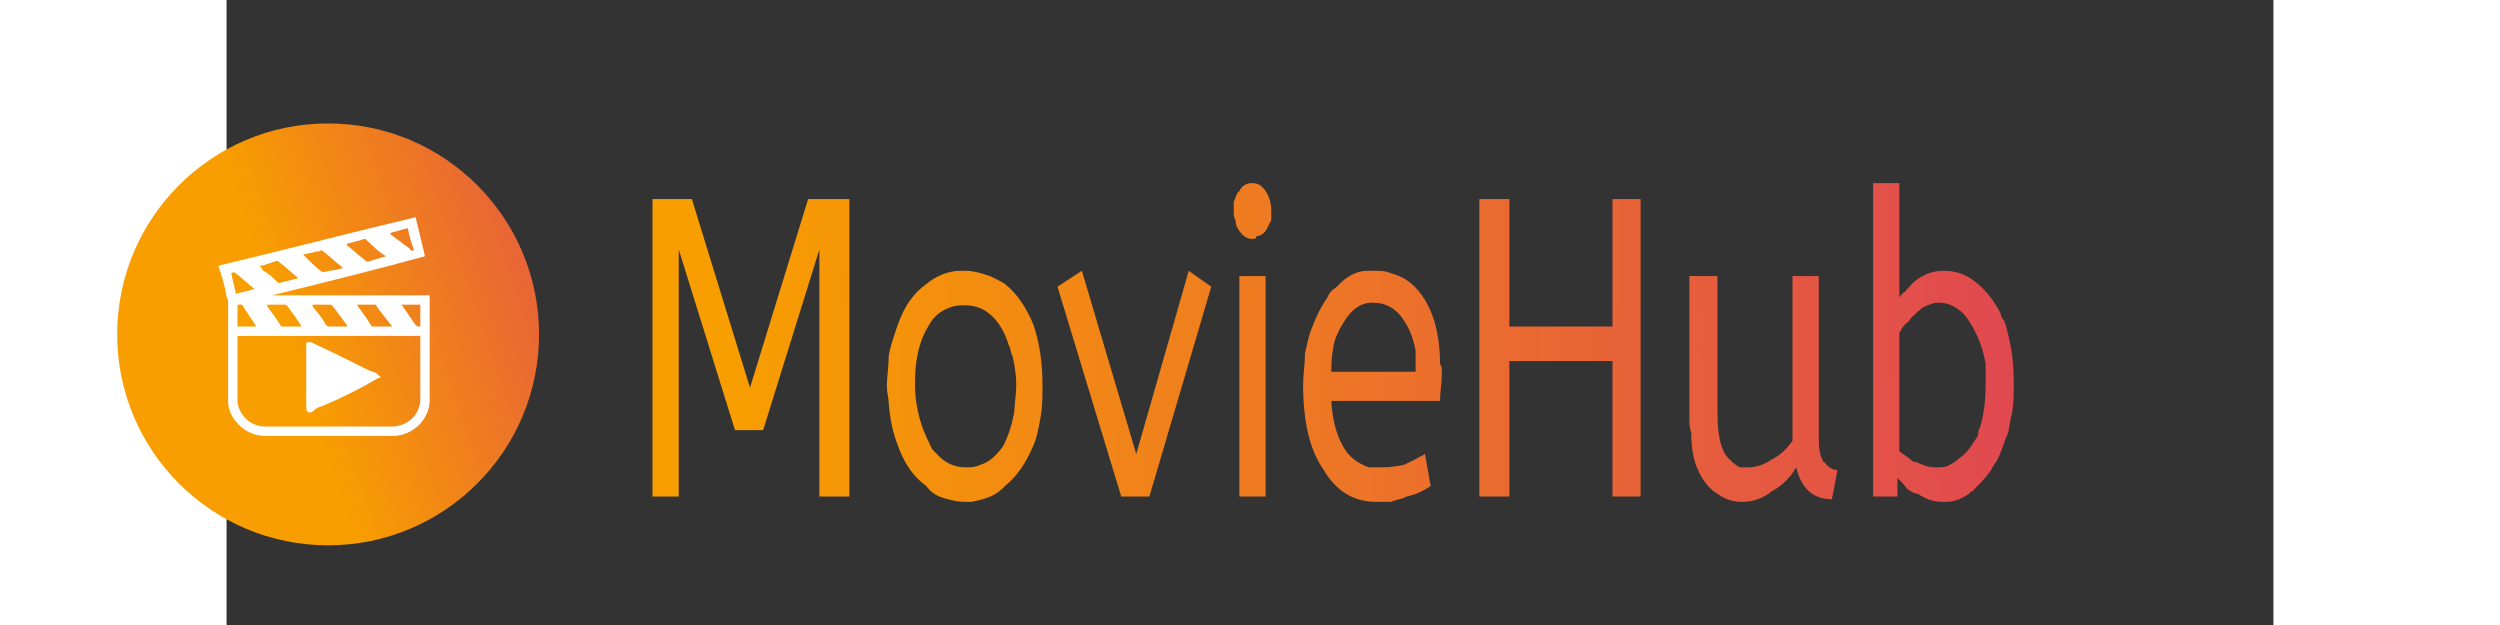 <svg width="160" height="40" viewBox="0 0 131 40" xmlns="http://www.w3.org/2000/svg">
    <rect x="0" y="0" width="131" height="40" fill="#333333" stroke="none"/>
    <circle cx="6.5" cy="21.4" r="13.5" fill="url(#paint0_linear_425_166)" />
    <path
        d="M -0.5 17 C 3.7 16 7.9 14.9 12.1 13.9 C 12.3 14.7 12.5 15.6 12.7 16.4 C 9.4 17.3 6.2 18.1 2.9 18.9 C 2.9 18.9 2.9 18.9 2.9 18.9 H 13 C 13 18.9 13 19 13 19 C 13 21.2 13 23.4 13 25.6 C 13 26.8 12 27.8 10.8 27.9 C 10.7 27.9 10.5 27.9 10.4 27.9 C 7.8 27.9 5.1 27.9 2.5 27.9 C 1.9 27.9 1.3 27.7 0.8 27.2 C 0.4 26.8 0.1 26.3 0.1 25.7 C 0.1 25.6 0.1 25.5 0.1 25.4 C 0.1 23.4 0.1 21.5 0.1 19.5 C 0.1 19.3 0.1 19.1 0 19 C -0.1 18.3 -0.3 17.7 -0.5 17.1 C -0.5 17.1 -0.5 17.1 -0.5 17 Z M 0.7 21.5 V 21.6 C 0.7 22.9 0.7 24.2 0.7 25.6 C 0.7 25.6 0.7 25.7 0.7 25.8 C 0.9 26.7 1.6 27.3 2.5 27.3 C 5.2 27.3 7.9 27.3 10.5 27.3 C 10.6 27.3 10.7 27.3 10.7 27.3 C 11.7 27.2 12.4 26.5 12.4 25.5 C 12.4 24.2 12.4 22.9 12.4 21.6 V 21.5 H 0.7 Z M 2.6 19.5 C 2.6 19.5 2.6 19.6 2.6 19.6 C 2.9 20 3.2 20.4 3.5 20.9 C 3.5 20.9 3.6 20.9 3.6 20.9 C 4 20.9 4.4 20.9 4.7 20.9 C 4.7 20.9 4.8 20.9 4.8 20.9 C 4.8 20.9 4.8 20.9 4.8 20.9 C 4.5 20.4 4.2 20 3.9 19.6 C 3.8 19.5 3.8 19.5 3.8 19.5 C 3.6 19.5 3.4 19.5 3.2 19.5 C 3 19.5 2.8 19.5 2.6 19.5 L 2.6 19.5 Z M 7.7 20.9 C 7.7 20.9 7.7 20.9 7.7 20.8 C 7.4 20.4 7.1 20 6.8 19.6 C 6.7 19.5 6.7 19.5 6.6 19.5 C 6.3 19.5 5.9 19.5 5.5 19.5 C 5.5 19.5 5.5 19.5 5.5 19.5 C 5.5 19.5 5.5 19.5 5.5 19.6 C 5.8 20 6.1 20.3 6.3 20.7 C 6.4 20.9 6.5 20.9 6.7 20.9 C 7 20.9 7.4 20.9 7.7 20.9 L 7.7 20.9 Z M 8.3 19.5 C 8.4 19.5 8.4 19.6 8.4 19.6 C 8.7 20 9 20.4 9.3 20.9 C 9.3 20.9 9.4 20.9 9.4 20.9 C 9.8 20.9 10.1 20.9 10.5 20.9 C 10.5 20.9 10.5 20.9 10.6 20.9 C 10.6 20.9 10.6 20.9 10.6 20.9 C 10.2 20.4 9.9 20 9.6 19.6 C 9.6 19.5 9.6 19.5 9.5 19.5 C 9.3 19.5 9.1 19.5 8.9 19.5 C 8.7 19.5 8.5 19.5 8.3 19.5 V 19.5 Z M 10.2 16.4 C 10.2 16.4 10.2 16.4 10.2 16.4 C 9.7 16.1 9.3 15.7 8.9 15.3 C 8.9 15.3 8.9 15.3 8.8 15.3 C 8.5 15.4 8.1 15.5 7.7 15.6 C 7.7 15.6 7.7 15.6 7.7 15.6 C 7.7 15.6 7.7 15.7 7.7 15.7 C 8.1 16 8.4 16.3 8.8 16.6 C 8.9 16.7 9 16.8 9.2 16.7 C 9.5 16.6 9.9 16.5 10.2 16.4 Z M 4.6 17.8 C 4.6 17.8 4.6 17.8 4.6 17.8 C 4.2 17.5 3.8 17.1 3.4 16.8 C 3.3 16.7 3.3 16.7 3.2 16.7 C 2.9 16.8 2.6 16.9 2.3 17 C 2.2 17 2.2 17 2.1 17 C 2.2 17.1 2.3 17.2 2.3 17.3 C 2.7 17.5 3 17.8 3.3 18.1 C 3.4 18.1 3.4 18.1 3.4 18.1 C 3.8 18 4.2 17.9 4.6 17.8 Z M 4.9 16.3 C 4.9 16.3 4.9 16.3 4.9 16.3 C 5.3 16.7 5.7 17.1 6.1 17.4 C 6.2 17.4 6.2 17.4 6.3 17.4 C 6.6 17.3 7 17.3 7.3 17.2 C 7.3 17.2 7.4 17.2 7.4 17.1 C 7 16.8 6.6 16.4 6.2 16.1 C 6.1 16 6 16 5.9 16.1 C 5.9 16.1 5.8 16.1 5.7 16.1 C 5.5 16.2 5.2 16.2 4.9 16.3 V 16.3 Z M 0.7 20.9 H 1.9 C 1.9 20.9 1.9 20.9 1.9 20.9 C 1.6 20.4 1.3 20 1 19.5 C 0.9 19.5 0.9 19.5 0.9 19.5 C 0.8 19.5 0.8 19.5 0.7 19.5 V 20.9 H 0.7 Z M 0.6 18.8 C 1 18.7 1.4 18.6 1.8 18.5 C 1.8 18.5 1.8 18.5 1.8 18.5 C 1.4 18.2 1 17.8 0.6 17.5 C 0.5 17.4 0.4 17.4 0.3 17.5 C 0.4 17.9 0.5 18.4 0.6 18.8 V 18.8 Z M 11.2 19.5 C 11.5 19.9 11.8 20.4 12.1 20.8 C 12.2 20.9 12.3 20.9 12.4 20.9 V 19.5 H 11.2 V 19.5 Z M 11.6 14.6 C 11.2 14.7 10.9 14.8 10.5 14.9 L 10.5 14.9 C 10.5 15 10.5 15 10.5 15 C 10.9 15.3 11.3 15.6 11.7 15.9 C 11.8 16 11.8 16.1 12 16 C 11.8 15.5 11.7 15.1 11.6 14.6 L 11.6 14.6 Z"
        fill="white" />
    <path
        d="M 5.3 21.9 C 5.3 21.9 5.3 21.9 5.4 21.9 C 6.7 22.5 7.9 23.1 9.1 23.7 C 9.3 23.8 9.6 23.8 9.7 24 C 9.9 24.1 9.9 24.2 9.7 24.2 C 8.5 24.9 7.3 25.5 6.1 26 C 5.7 26.1 5.6 26.3 5.4 26.4 C 5.3 26.4 5.1 26.4 5.1 26.1 C 5.1 24.9 5.1 23.4 5.1 22 C 5.1 21.9 5.1 21.9 5.3 21.9 Z"
        fill="white" />

    <g id="svgGroup" stroke-linecap="round" font-size="10pt">
        <path transform="matrix(1.2,0,0,1.7,-10.3,-13.1)" fill-rule="evenodd" clip-rule="evenodd"
            d="M 32.7 26.4 L 31.3 26.4 L 31.3 15.2 L 33.4 15.2 L 36.5 22.3 L 39.6 15.2 L 41.8 15.2 L 41.8 26.4 L 40.2 26.4 L 40.2 17.1 L 37.2 23.9 L 35.7 23.9 L 32.7 17.1 L 32.7 26.4 Z M 77 26.4 L 75.4 26.4 L 75.4 15.2 L 77 15.2 L 77 20 L 82.5 20 L 82.5 15.2 L 84 15.2 L 84 26.4 L 82.5 26.4 L 82.5 21.3 L 77 21.3 L 77 26.4 Z M 86.6 23.5 L 86.6 18.1 L 88.1 18.1 L 88.1 23.3 Q 88.1 24.3 88.5 24.8 C 88.7 25 89 25.2 89.3 25.3 C 89.4 25.3 89.6 25.3 89.7 25.3 Q 90.4 25.3 91 25 Q 91.6 24.8 92.1 24.3 L 92.1 18.1 L 93.5 18.1 L 93.5 24.2 Q 93.5 24.8 93.7 25 C 93.7 25.1 93.8 25.1 93.8 25.1 Q 94.1 25.4 94.5 25.4 L 94.2 26.5 Q 92.7 26.5 92.3 25.3 C 92.3 25.3 92.3 25.3 92.3 25.3 Q 91.8 25.9 91 26.2 Q 90.3 26.6 89.4 26.6 Q 88.7 26.6 88.1 26.3 Q 87.4 26 87 25.3 Q 86.7 24.8 86.7 24 C 86.6 23.8 86.6 23.6 86.6 23.5 Z M 97.7 25.7 L 97.7 26.4 L 96.4 26.4 L 96.4 14.6 L 97.8 14.6 L 97.8 18.9 C 97.9 18.8 98 18.7 98.1 18.7 Q 98.4 18.4 98.8 18.2 Q 99.4 17.9 100.2 17.9 Q 101.2 17.9 102 18.4 C 102.5 18.7 102.9 19.1 103.2 19.5 C 103.2 19.6 103.3 19.7 103.4 19.8 C 103.6 20.2 103.7 20.6 103.8 21 Q 103.9 21.5 103.9 22.2 C 103.9 22.5 103.9 22.9 103.8 23.3 C 103.7 23.5 103.7 23.7 103.6 24 C 103.4 24.3 103.3 24.6 103.1 24.9 C 103 25.1 102.8 25.2 102.7 25.4 C 102.4 25.7 102.1 25.9 101.7 26.2 C 101.7 26.2 101.6 26.2 101.5 26.3 C 101.1 26.5 100.7 26.6 100.3 26.6 C 100.3 26.6 100.2 26.6 100.1 26.6 Q 99.4 26.6 98.8 26.3 C 98.6 26.3 98.4 26.2 98.2 26.1 Q 98 25.9 97.7 25.7 Z M 73.3 22.8 L 67.5 22.8 Q 67.6 24 68.3 24.7 C 68.6 25 69.1 25.2 69.5 25.3 C 69.7 25.3 69.9 25.3 70.1 25.3 Q 70.8 25.3 71.4 25.2 Q 72 25 72.5 24.8 L 72.8 26 Q 72.2 26.3 71.5 26.4 C 71.3 26.5 71 26.5 70.7 26.6 C 70.4 26.6 70.2 26.6 69.9 26.6 Q 68.1 26.6 67.1 25.4 Q 66 24.3 66 22.2 C 66 21.8 66.1 21.4 66.1 21 C 66.2 20.7 66.3 20.3 66.5 20 C 66.7 19.6 67 19.2 67.3 18.9 C 67.4 18.7 67.6 18.6 67.8 18.5 C 68.3 18.1 68.9 17.9 69.4 17.9 C 69.6 17.9 69.7 17.9 69.8 17.9 C 70.1 17.9 70.4 17.9 70.7 18 Q 71.3 18.1 71.8 18.4 Q 72.6 18.9 73 19.8 C 73.2 20.3 73.3 20.8 73.3 21.4 C 73.4 21.5 73.4 21.6 73.4 21.7 C 73.4 22.1 73.3 22.5 73.3 22.8 C 73.3 22.8 73.3 22.8 73.3 22.8 Z M 57.8 26.4 L 56.3 26.4 L 52.9 18.5 L 54.2 17.9 L 57.1 24.8 L 59.9 17.9 L 61.1 18.5 L 57.8 26.4 Z M 46.6 26.4 C 47 26.5 47.5 26.6 48 26.6 C 48.1 26.6 48.2 26.6 48.3 26.6 C 49 26.5 49.6 26.4 50.1 26 Q 51 25.5 51.6 24.5 C 51.8 24.2 51.9 23.8 52 23.4 C 52.1 23 52.1 22.6 52.1 22.2 Q 52.1 20.9 51.6 19.9 Q 51 18.9 50.1 18.4 C 49.9 18.3 49.6 18.2 49.3 18.1 C 48.9 18 48.4 17.9 48 17.9 C 47.9 17.9 47.8 17.9 47.7 17.9 C 47.1 17.9 46.4 18.1 45.9 18.4 Q 44.9 18.9 44.4 19.9 C 44.2 20.3 44 20.7 43.9 21.1 C 43.9 21.5 43.8 21.9 43.8 22.2 C 43.8 22.5 43.9 22.7 43.9 22.9 Q 44 23.8 44.4 24.5 C 44.4 24.5 44.4 24.5 44.4 24.5 Q 44.9 25.5 45.9 26 C 46.1 26.2 46.3 26.3 46.6 26.4 Z M 64 26.4 L 62.6 26.4 L 62.6 18.1 L 64 18.1 L 64 26.4 Z M 48 25.3 C 48.3 25.3 48.5 25.3 48.8 25.2 C 49.3 25.1 49.7 24.8 50 24.5 C 50.3 24.1 50.5 23.6 50.6 23.2 C 50.6 22.9 50.7 22.6 50.7 22.2 C 50.7 21.8 50.6 21.4 50.5 21.1 C 50.4 21 50.4 20.8 50.3 20.7 Q 50 20 49.4 19.6 Q 48.8 19.2 48 19.2 C 47.7 19.2 47.4 19.2 47.1 19.3 C 46.7 19.4 46.3 19.6 46 20 Q 45.3 20.8 45.3 22.1 C 45.3 22.1 45.3 22.2 45.3 22.2 Q 45.3 23 45.7 23.8 C 45.8 24 46 24.3 46.2 24.6 C 46.3 24.7 46.5 24.8 46.6 24.9 Q 47.2 25.3 48 25.3 Z M 97.8 20.2 L 97.8 24.7 C 98 24.8 98.2 24.9 98.4 25 C 98.5 25.1 98.6 25.1 98.7 25.1 C 99 25.2 99.3 25.3 99.7 25.3 C 99.7 25.3 99.7 25.3 99.7 25.3 C 100 25.3 100.3 25.3 100.5 25.2 C 100.8 25.1 100.9 25 101.1 24.9 C 101.5 24.7 101.7 24.4 102 24.1 C 102 24 102 23.9 102.1 23.8 Q 102.4 23.1 102.4 22.2 C 102.4 21.9 102.4 21.7 102.4 21.4 Q 102.3 21 102.1 20.6 C 102.1 20.6 102.1 20.6 102.1 20.6 Q 101.7 19.9 101.2 19.5 Q 100.6 19.1 99.9 19.1 C 99.6 19.1 99.3 19.2 99 19.3 C 98.9 19.4 98.8 19.4 98.7 19.5 C 98.5 19.6 98.4 19.7 98.3 19.8 Q 98.1 19.9 97.9 20.1 C 97.9 20.1 97.9 20.2 97.8 20.2 Z M 67.5 21.7 L 72 21.7 C 72 21.4 72 21.2 72 20.9 Q 71.8 20.2 71.4 19.8 Q 70.8 19.1 69.7 19.1 Q 68.8 19.1 68.2 19.8 C 68 20 67.8 20.3 67.7 20.5 Q 67.5 21 67.5 21.7 Z M 62.6 16.4 C 62.8 16.6 63 16.7 63.3 16.7 C 63.4 16.7 63.5 16.7 63.5 16.6 C 63.7 16.6 63.9 16.5 64 16.4 C 64.1 16.3 64.2 16.1 64.3 16 C 64.3 15.9 64.3 15.8 64.3 15.6 C 64.3 15.6 64.3 15.6 64.3 15.6 C 64.3 15.4 64.2 15.1 64 14.9 C 64 14.9 64 14.9 64 14.9 C 63.8 14.7 63.6 14.6 63.3 14.6 Q 62.8 14.6 62.6 14.9 C 62.4 15 62.4 15.2 62.3 15.3 C 62.3 15.4 62.3 15.5 62.3 15.6 C 62.3 15.8 62.3 15.9 62.4 16 C 62.4 16.2 62.5 16.3 62.6 16.4 C 62.6 16.4 62.6 16.4 62.6 16.4 Z"
            fill="url(#paint1_linear_425_166)" />
    </g>
    <defs>
        <linearGradient id="paint0_linear_425_166" x1="4.668" y1="24.11" x2="34.108" y2="13.989"
            gradientUnits="userSpaceOnUse">
            <stop stop-color="#f89e00" />
            <stop offset="1" stop-color="#da2f68" />
        </linearGradient>
        <linearGradient id="paint1_linear_425_166" x1="35.496" y1="26.22" x2="124.453" y2="23.927"
            gradientUnits="userSpaceOnUse">
            <stop stop-color="#f89e00" />
            <stop offset="1" stop-color="#da2f68" />
        </linearGradient>
    </defs>
</svg>